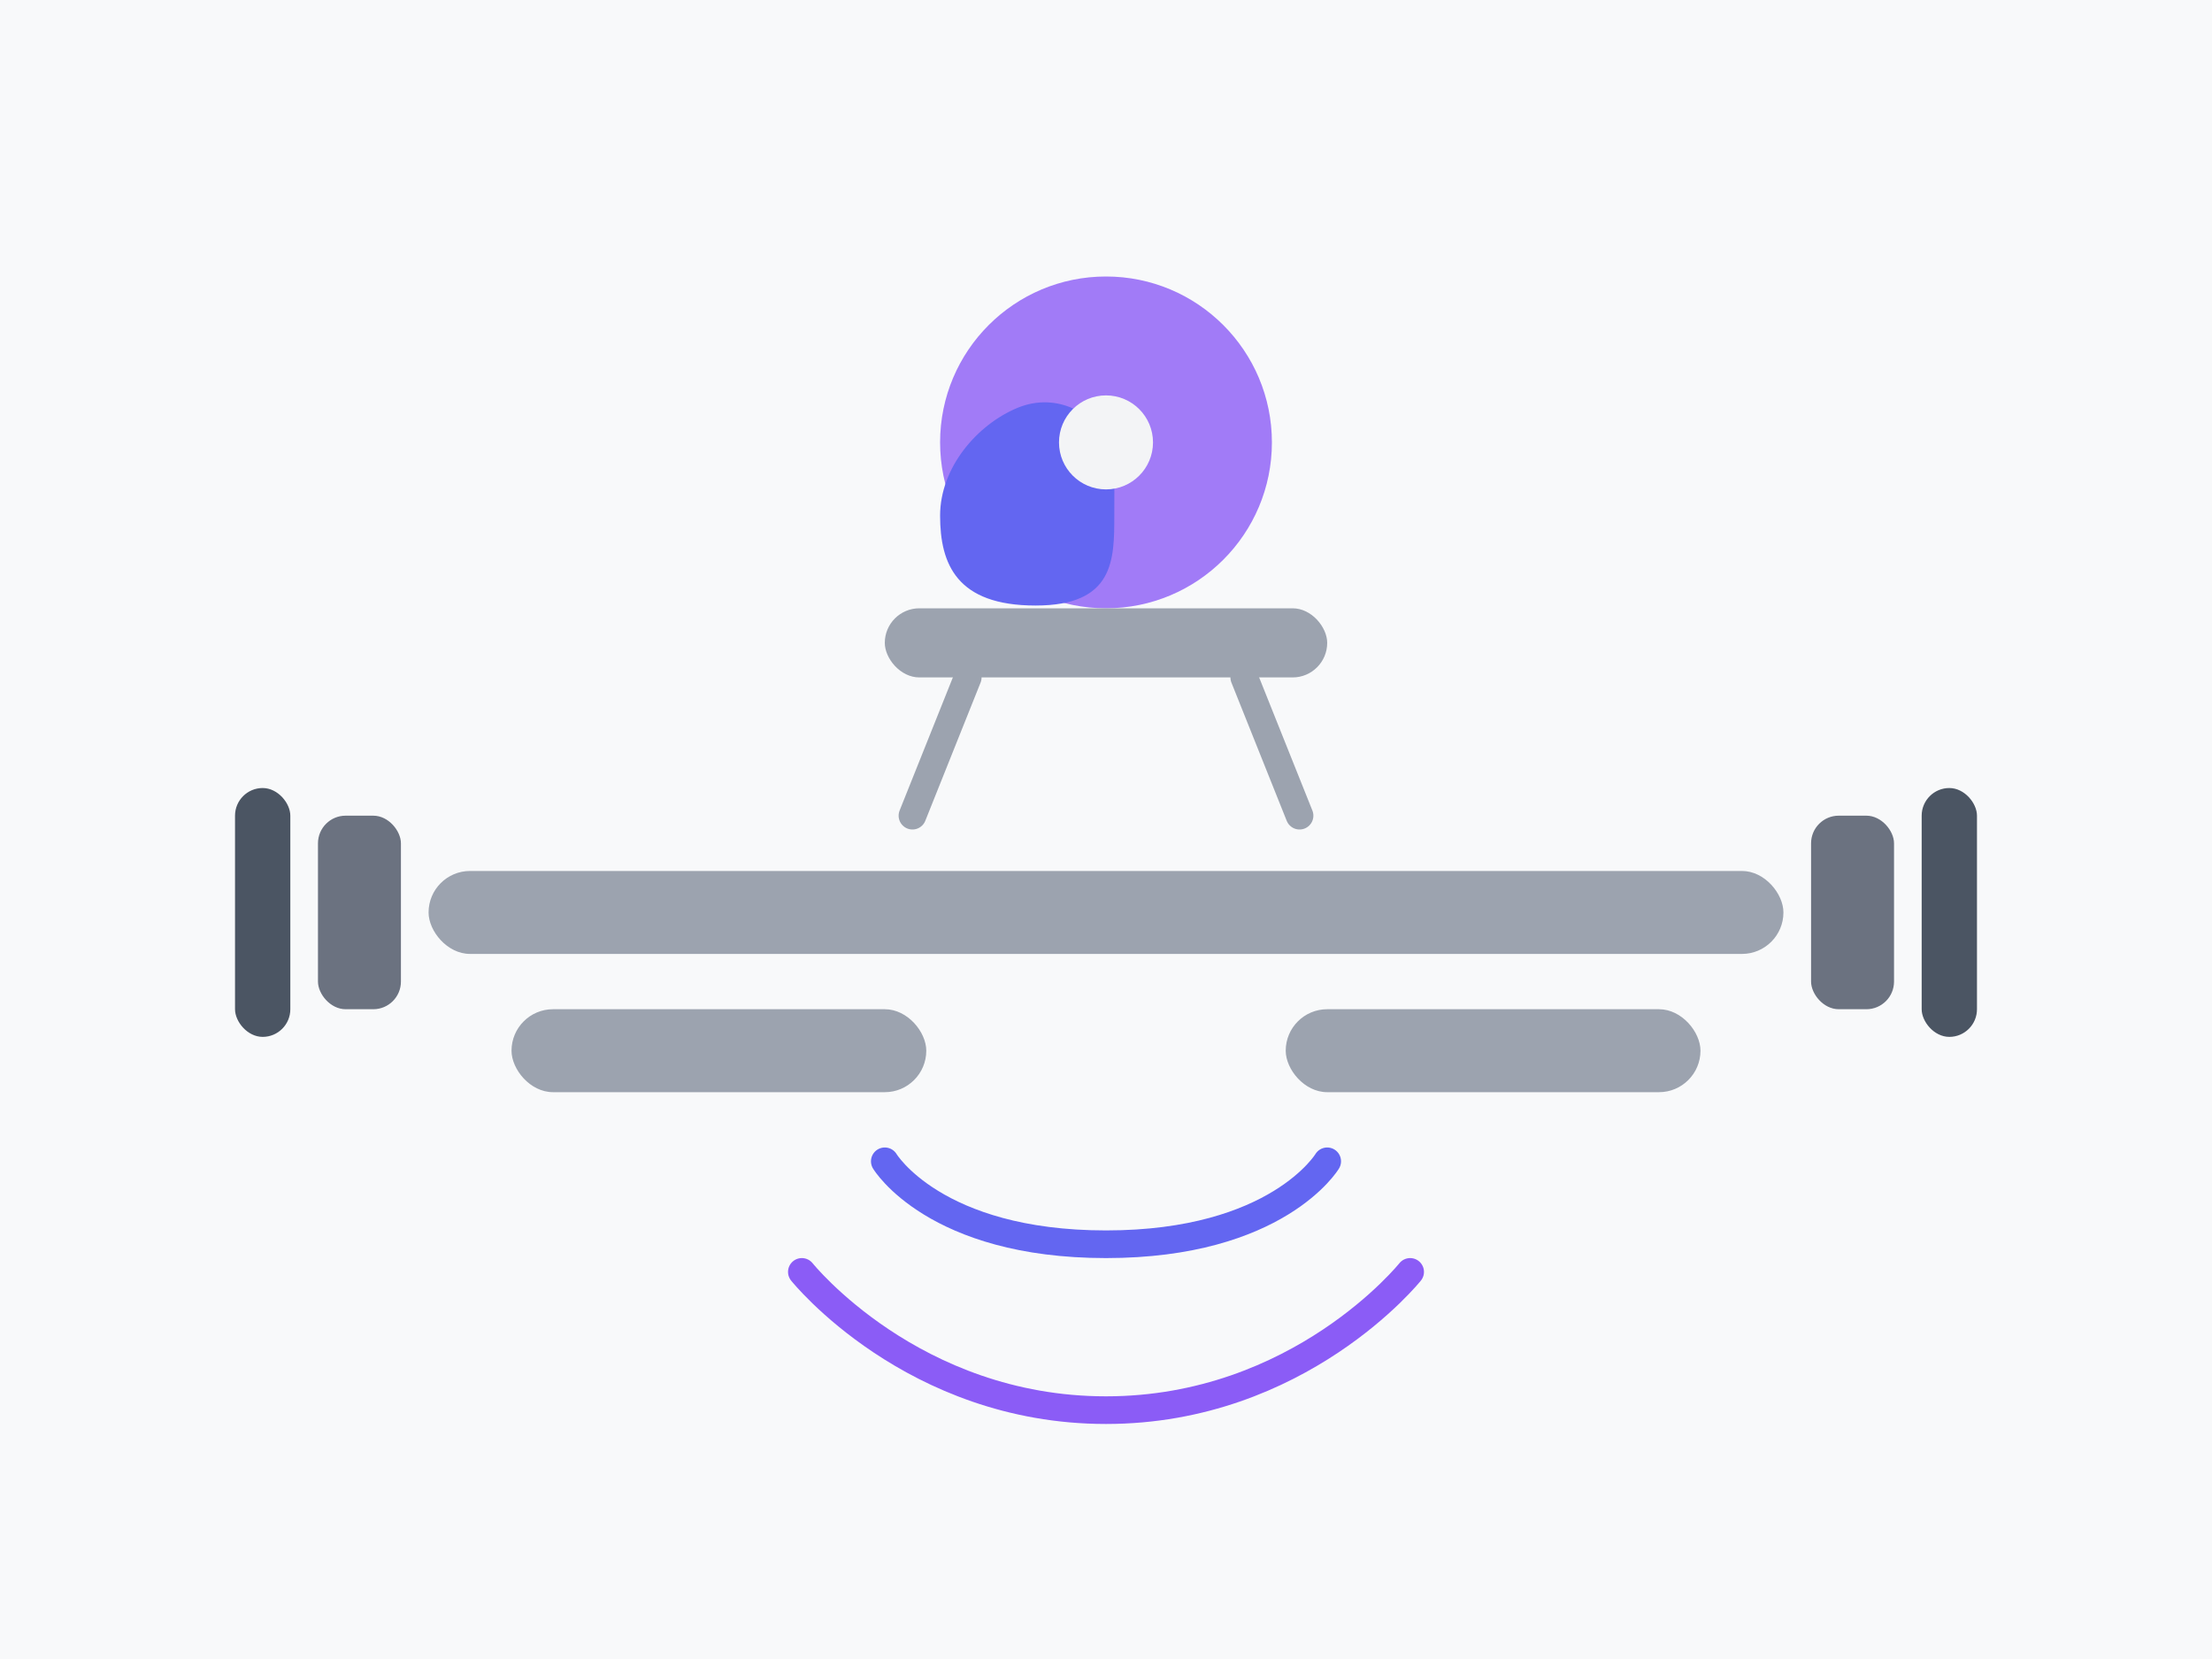 <svg xmlns="http://www.w3.org/2000/svg" viewBox="0 0 800 600" fill="none">
  <rect width="800" height="600" fill="#f8f9fa"/>
  <circle cx="400" cy="160" r="60" fill="#8b5cf6" opacity="0.8"/>
  <path d="M400 160C396.5 150 382.5 141.5 368 147.5C353.5 153.5 340 169 340 186.5C340 204 346 219 374.5 219C403 219 403 202.5 403 186.5C403 170.5 403.5 170 400 160Z" fill="#6366f1"/>
  <ellipse cx="400" cy="160" rx="17" ry="17" fill="#f3f4f6"/>
  <rect x="155" y="315" width="490" height="30" rx="15" fill="#9ca3af"/>
  <rect x="115" y="295" width="30" height="70" rx="10" fill="#6b7280"/>
  <rect x="655" y="295" width="30" height="70" rx="10" fill="#6b7280"/>
  <rect x="85" y="285" width="20" height="90" rx="10" fill="#4b5563"/>
  <rect x="695" y="285" width="20" height="90" rx="10" fill="#4b5563"/>
  <rect x="185" y="365" width="150" height="30" rx="15" fill="#9ca3af"/>
  <rect x="465" y="365" width="150" height="30" rx="15" fill="#9ca3af"/>
  <rect x="320" y="220" width="160" height="25" rx="12.5" fill="#9ca3af"/>
  <path d="M350 245L330 295" stroke="#9ca3af" stroke-width="10" stroke-linecap="round"/>
  <path d="M450 245L470 295" stroke="#9ca3af" stroke-width="10" stroke-linecap="round"/>
  <path d="M320 420C320 420 338 450 400 450C462 450 480 420 480 420" stroke="#6366f1" stroke-width="10" stroke-linecap="round"/>
  <path d="M290 460C290 460 330 510 400 510C470 510 510 460 510 460" stroke="#8b5cf6" stroke-width="10" stroke-linecap="round"/>
</svg>